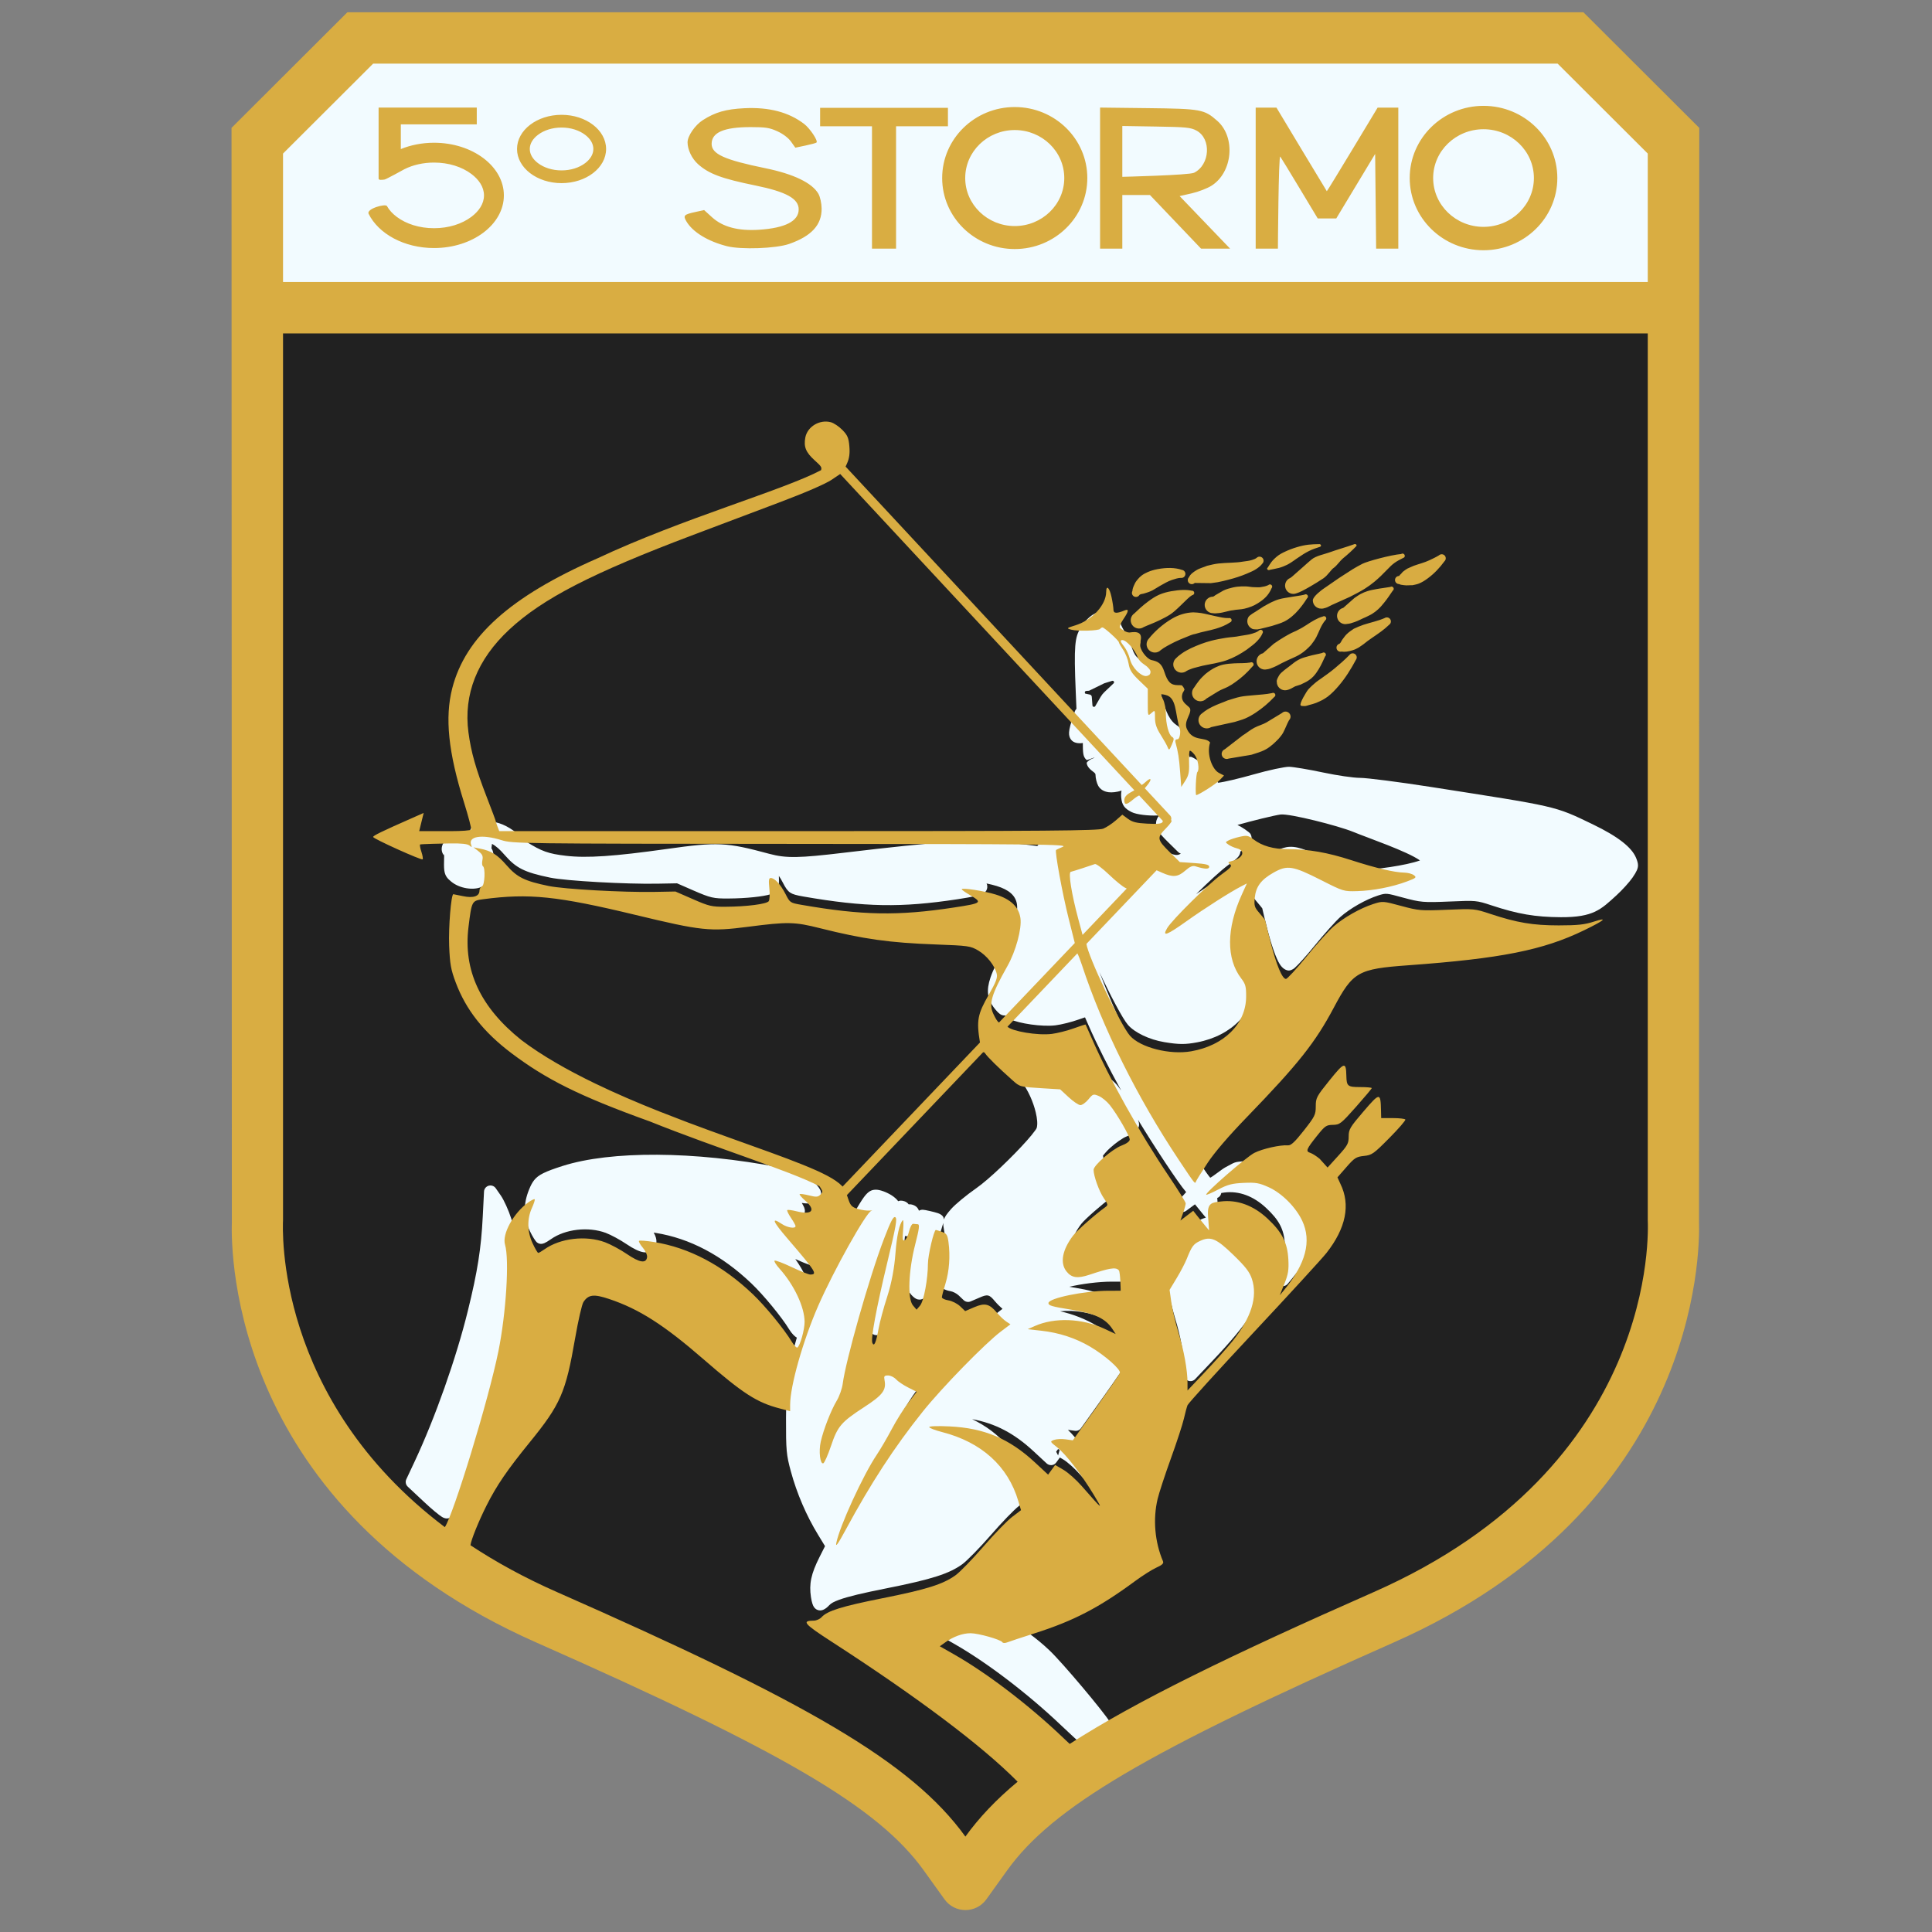 <?xml version="1.0" encoding="UTF-8" standalone="no"?>
<!DOCTYPE svg PUBLIC "-//W3C//DTD SVG 1.1//EN" "http://www.w3.org/Graphics/SVG/1.1/DTD/svg11.dtd">
<svg width="100%" height="100%" viewBox="0 0 150 150" version="1.1" xmlns="http://www.w3.org/2000/svg" xmlns:xlink="http://www.w3.org/1999/xlink" xml:space="preserve" xmlns:serif="http://www.serif.com/" style="fill-rule:evenodd;clip-rule:evenodd;stroke-linejoin:round;stroke-miterlimit:2;">
    <rect x="0" y="0" width="150" height="150" fill="#808080" stroke="none"/>
    <g transform="matrix(1,0,0,1,-857,-431)">
        <g transform="matrix(3.391,0,0,4.939,905.237,170.117)">
            <g id="axis_tunisia_prem_pilot_assaulter_2_icon" transform="matrix(0.289,0,0,0.198,-21.166,38.527)">
                <rect x="24" y="72" width="153" height="153" style="fill:none;"/>
                <g transform="matrix(3.458,0,0,5.038,73.202,-194.977)">
                    <g id="Shape-1" serif:id="Shape 1" transform="matrix(0.295,0,0,0.202,-14.226,53.02)">
                        <path d="M129.998,95.792L129.998,10.663L122.734,3.399L27.266,3.399L20.002,10.663L20.002,95.792C19.967,96.649 19.097,115.7 42.085,125.854C62.009,134.654 70.625,139.52 75,145.601C79.374,139.52 87.988,134.654 107.907,125.854C130.895,115.7 130.028,96.587 129.998,95.792Z" style="fill:rgb(33,33,33);fill-rule:nonzero;"/>
                    </g>
                    <g transform="matrix(0.295,0,0,0.202,-266.977,-34.268)">
                        <path d="M939.22,566.791C939.971,567.509 940.629,568.111 940.785,568.227C940.924,568.331 941.036,568.341 941.072,568.344C941.072,568.344 941.072,568.344 941.072,568.344C941.108,568.348 941.226,568.353 941.386,568.278C941.669,568.143 942.827,567.433 942.971,567.301C942.971,567.301 942.971,567.301 942.971,567.301C943.062,567.218 943.147,567.092 943.137,566.894C943.133,566.834 943.105,566.693 942.991,566.509C942.472,565.674 939.326,561.905 938.293,560.921C936.26,558.987 933.973,557.813 932.38,557.813C931.69,557.813 930.868,558.101 930.138,558.62C930.138,558.62 929.715,558.921 929.715,558.921C929.576,559.02 929.497,559.184 929.506,559.354C929.515,559.524 929.61,559.679 929.758,559.763L930.855,560.389C933.404,561.841 936.628,564.31 939.22,566.791ZM940.392,487.468L940.338,486.185C940.182,482.504 940.271,481.904 940.705,481.167C940.705,481.167 940.705,481.167 940.705,481.167C940.946,480.757 941.274,480.384 941.644,480.139C942.16,479.798 942.7,479.856 942.906,479.889C943.039,479.911 943.713,480.473 943.713,480.473C943.875,481.192 944.248,481.509 944.539,482.261C944.806,482.948 944.879,483.639 945.812,483.77C947.213,485.683 946.921,488.052 948.296,488.825C948.951,489.415 948.971,490.942 949.181,491.236C949.214,491.223 949.242,491.215 949.266,491.21C949.345,491.193 950.458,491.795 950.415,492.249C950.415,492.249 951.359,493.083 951.359,493.083C951.331,493.129 951.362,493.24 951.407,493.235C951.839,493.19 953.078,492.895 954.162,492.584C954.162,492.584 954.162,492.584 954.162,492.584C955.341,492.245 956.577,491.986 956.905,491.992C956.905,491.992 956.905,491.992 956.905,491.992C957.227,491.998 958.424,492.197 959.565,492.441C959.565,492.441 959.565,492.441 959.565,492.441C960.638,492.669 961.904,492.856 962.415,492.856C962.947,492.856 965.426,493.174 967.924,493.566C977.764,495.113 977.48,495.021 980.496,496.484C982.502,497.456 983.518,498.297 983.848,499.086C983.848,499.086 983.848,499.086 983.848,499.086C983.957,499.348 984.004,499.523 984.003,499.687C984.001,499.92 983.907,500.159 983.578,500.637C983.578,500.637 983.578,500.637 983.578,500.637C983.334,500.992 982.77,501.617 982.323,502.026C981.131,503.116 980.55,503.741 978.004,503.726C976.024,503.715 974.67,503.483 972.611,502.798C972.611,502.798 972.611,502.798 972.611,502.798C971.456,502.414 971.405,502.417 969.423,502.501C967.306,502.59 967.136,502.571 965.712,502.186C964.48,501.853 964.461,501.826 963.821,502.032C963.821,502.032 963.821,502.032 963.821,502.032C962.865,502.341 961.657,503.03 960.897,503.698C960.538,504.014 959.629,505.035 958.874,505.965C958.23,506.757 957.623,507.432 957.353,507.671C957.143,507.857 956.957,507.886 956.891,507.886C956.702,507.886 956.408,507.766 956.166,507.367C955.893,506.918 955.553,505.975 955.215,504.655C955.215,504.655 955.215,504.655 955.215,504.655C955.038,503.963 954.891,503.344 954.822,503.034C954.774,502.972 954.609,502.761 954.465,502.596C954.205,502.301 954.076,502.104 954.008,501.888C953.941,501.675 953.931,501.437 953.97,501.039L953.989,500.872L953.914,501.037C953.304,502.382 953.064,503.353 953.071,504.507C953.078,505.625 953.277,506.337 953.812,507.039C953.812,507.039 953.812,507.039 953.812,507.039C954.224,507.581 954.306,507.81 954.299,508.782C954.282,511.061 952.482,512.973 949.766,513.488C949.766,513.488 949.766,513.488 949.766,513.488C948.848,513.662 948.352,513.662 947.225,513.474L947.225,513.474C946.043,513.278 944.922,512.73 944.4,512.136C944.4,512.136 944.4,512.136 944.4,512.136C943.982,511.659 942.997,509.774 942.182,508.015C943.372,511.171 945.056,514.725 946.737,517.584C948.101,519.905 950.093,523.226 950.781,524.051C950.966,523.973 951.706,523.371 951.942,523.248C952.735,522.832 952.597,522.806 953.584,522.761C954.635,522.713 954.919,522.766 955.746,523.137C956.869,523.641 958.069,524.84 958.612,526.007C959.416,527.733 958.982,529.671 957.147,531.904L956.801,532.325C956.644,532.516 956.373,532.564 956.16,532.438C955.948,532.313 955.859,532.052 955.95,531.823L956.308,530.924C956.571,530.266 956.618,529.972 956.578,529.242C956.516,528.075 956.133,527.353 955.115,526.401C954.138,525.486 953.023,525.063 951.887,525.205C951.798,525.216 951.712,525.229 951.639,525.242C951.612,525.391 951.536,525.482 951.506,525.512C951.454,525.564 951.394,525.604 951.326,525.629L951.42,526.92C951.427,527.011 951.409,527.101 951.369,527.18C951.555,527.24 951.75,527.337 951.964,527.481C952.286,527.698 952.667,528.034 953.165,528.518C954.73,530.04 955.04,530.789 954.89,532.242C954.728,533.804 953.766,535.364 950.977,538.315L949.609,539.763C949.469,539.912 949.252,539.96 949.061,539.884C948.871,539.808 948.746,539.624 948.746,539.419L948.746,538.827C948.746,537.884 948.472,536.39 948.057,535.03C948.057,535.03 948.057,535.03 948.057,535.03C947.826,534.273 947.574,533.196 947.496,532.638L947.359,531.656C947.343,531.543 947.366,531.427 947.426,531.329C947.426,531.329 947.975,530.417 947.975,530.417C948.262,529.94 948.594,529.311 948.711,529.017C949.193,527.806 949.382,527.623 949.982,527.338C950.145,527.261 950.297,527.203 950.442,527.163L950.245,526.927L949.597,526.125L948.913,526.632C948.705,526.786 948.413,526.756 948.241,526.563C948.069,526.37 948.073,526.077 948.25,525.888C948.25,525.888 948.706,525.403 948.706,525.403C948.775,525.33 948.849,525.245 948.913,525.169C948.893,525.145 948.873,525.121 948.854,525.1C948.345,524.522 946.446,521.643 945.176,519.533C945.233,519.694 945.257,519.818 945.257,519.886C945.257,520.028 945.209,520.191 945.073,520.348C944.942,520.5 944.678,520.68 944.301,520.824C944.301,520.824 944.301,520.824 944.301,520.824C943.947,520.959 943.413,521.357 942.991,521.738C942.771,521.936 942.522,522.237 942.454,522.321C942.493,522.774 942.853,523.721 943.149,524.157C943.334,524.429 943.433,524.599 943.473,524.715C943.522,524.855 943.524,524.972 943.503,525.075C943.473,525.233 943.378,525.393 943.134,525.569C942.393,526.104 941.044,527.289 940.763,527.658C940.395,528.142 940.162,528.602 940.084,529.016C940.025,529.335 940.064,529.62 940.237,529.84C940.51,530.187 940.833,530.149 941.475,529.936C941.475,529.936 941.475,529.936 941.475,529.936C942.315,529.656 942.883,529.487 943.263,529.437C943.674,529.383 943.945,529.461 944.131,529.594C944.286,529.705 944.402,529.863 944.472,530.086C944.532,530.278 944.555,530.543 944.555,530.89L944.555,531.657C944.555,531.933 944.331,532.157 944.055,532.157C944.055,532.157 943.108,532.158 943.108,532.158C942.087,532.159 940.78,532.336 939.839,532.558C939.981,532.584 940.136,532.61 940.303,532.637C942.337,532.965 943.239,533.451 943.835,534.366L944.08,534.743C944.352,535.162 943.832,535.446 943.697,535.511L943.667,535.525C943.667,535.525 943.545,535.537 943.414,535.459L942.551,535.055C941.487,534.556 940.248,534.355 939.122,534.468C940.127,534.696 941.07,535.067 941.935,535.577C942.94,536.169 943.989,537.06 944.316,537.532C944.526,537.835 944.517,538.1 944.462,538.245C944.462,538.245 944.462,538.245 944.461,538.245C944.419,538.357 943.558,539.632 942.536,541.07L940.745,543.589C940.636,543.741 940.453,543.821 940.268,543.795L939.73,543.719C940.458,544.428 941.503,545.809 942.375,547.252C942.375,547.252 942.375,547.252 942.375,547.252C942.636,547.683 942.811,547.977 942.872,548.109C942.929,548.232 942.939,548.324 942.94,548.371C942.944,548.512 942.896,548.611 942.847,548.68C942.777,548.78 942.682,548.847 942.56,548.878C942.484,548.898 942.316,548.931 942.116,548.787C941.992,548.699 941.536,548.196 940.643,547.175C940.257,546.735 939.68,546.215 939.357,546.025L939.104,545.877L938.828,546.257C938.652,546.498 938.417,546.471 938.417,546.471C938.291,546.471 938.169,546.423 938.076,546.337C938.076,546.337 937.058,545.388 937.058,545.388C935.565,543.998 934.098,543.215 932.289,542.886C934.449,543.925 935.917,545.629 936.58,547.876L936.792,548.594C936.851,548.793 936.781,549.007 936.616,549.133C936.616,549.133 935.921,549.663 935.921,549.663C935.551,549.945 934.582,550.955 933.762,551.904C932.883,552.921 931.869,553.957 931.514,554.212C930.504,554.937 929.194,555.373 925.672,556.076C923.803,556.449 922.659,556.719 921.948,556.982C921.568,557.122 921.335,557.244 921.195,557.399C920.909,557.715 920.656,557.807 920.504,557.808C920.32,557.808 920.149,557.74 920.01,557.55C919.925,557.433 919.835,557.185 919.772,556.768C919.772,556.768 919.772,556.768 919.772,556.768C919.619,555.744 919.772,554.967 920.447,553.624L920.865,552.793C920.865,552.793 920.327,551.908 920.327,551.908C919.414,550.407 918.674,548.675 918.21,546.955C917.865,545.678 917.829,545.333 917.836,542.809C917.843,540.579 917.905,539.804 918.16,538.586C918.304,537.9 918.475,537.216 918.676,536.525L918.674,536.524C918.543,536.462 918.287,536.224 918.08,535.879L918.08,535.879C917.506,534.927 916.083,533.19 915.141,532.29C912.854,530.105 910.371,528.783 907.716,528.355L907.56,528.332C907.637,528.468 907.695,528.603 907.729,528.722C907.772,528.875 907.78,529.011 907.765,529.117C907.723,529.406 907.595,529.598 907.428,529.72C907.264,529.84 907.043,529.905 906.753,529.86C906.449,529.813 906.003,529.61 905.428,529.217C904.957,528.895 904.24,528.505 903.833,528.352C902.49,527.85 900.69,528.055 899.58,528.845C899.58,528.845 899.58,528.845 899.58,528.845C899.374,528.992 899.164,529.114 899.058,529.158C898.951,529.203 898.865,529.211 898.816,529.211C898.733,529.211 898.608,529.194 898.479,529.086C898.391,529.014 898.144,528.645 897.93,528.185C897.435,527.122 897.419,526.105 897.89,524.95C897.89,524.95 897.89,524.95 897.89,524.95C898.013,524.648 898.129,524.424 898.279,524.235C898.606,523.825 899.118,523.571 900.481,523.134C904.233,521.932 910.705,521.963 917.315,523.241C919.07,523.581 919.262,523.685 919.84,524.219C920.138,524.495 920.386,524.799 920.476,524.968C920.547,525.1 920.564,525.213 920.564,525.287C920.564,525.554 920.443,525.772 920.193,525.918C919.981,526.042 919.579,526.103 919.062,526.019C919.148,526.166 919.215,526.293 919.247,526.374C919.292,526.487 919.302,526.575 919.302,526.626C919.302,526.939 919.065,527.263 918.538,527.246L918.535,527.246L918.581,527.299C919.966,528.918 920.552,529.655 920.678,529.975C920.802,530.288 920.721,530.493 920.619,530.63C920.517,530.765 920.295,530.894 919.938,530.894C919.887,530.894 919.789,530.883 919.658,530.842C919.439,530.774 919.02,530.605 918.558,530.394C919.192,531.288 919.666,532.289 919.879,533.159C920.723,531.147 921.844,528.975 923.323,526.458C923.649,525.902 923.863,525.574 924.031,525.382C924.322,525.051 924.554,524.984 924.831,524.985C924.831,524.985 924.831,524.985 924.831,524.985C925.137,524.985 925.653,525.178 926.041,525.426C926.264,525.569 926.44,525.735 926.547,525.882C926.578,525.868 926.612,525.857 926.649,525.849C926.76,525.823 926.982,525.835 927.185,525.96C927.185,525.96 927.185,525.96 927.185,525.96C927.25,526.001 927.312,526.055 927.362,526.127C927.473,526.116 927.594,526.131 927.723,526.18C927.723,526.18 927.723,526.18 927.723,526.18C927.901,526.248 928.012,526.346 928.089,526.473C928.116,526.517 928.139,526.567 928.157,526.626C928.227,526.582 928.325,526.546 928.458,526.548C928.623,526.552 929.342,526.717 929.644,526.819C929.875,526.897 929.99,527.027 930.017,527.066C930.071,527.147 930.095,527.227 930.101,527.301C930.172,527.092 930.329,526.864 930.658,526.491C930.658,526.491 930.658,526.491 930.658,526.491C930.975,526.13 931.851,525.4 932.607,524.873C933.595,524.184 935.449,522.39 936.538,521.157C936.81,520.85 937.033,520.579 937.179,520.371C937.24,520.285 937.288,520.221 937.302,520.175C937.39,519.877 937.344,519.438 937.23,518.955C937.04,518.144 936.636,517.221 936.127,516.553C935.954,516.326 935.823,516.11 935.775,515.996C935.733,515.898 935.722,515.818 935.72,515.766C935.712,515.58 935.79,515.458 935.87,515.378C935.92,515.328 936.001,515.266 936.131,515.237C936.225,515.216 936.57,515.234 936.947,515.321C936.947,515.321 936.947,515.321 936.947,515.321C937.231,515.387 937.867,515.439 938.36,515.441C938.928,515.443 939.219,515.464 939.468,515.56C939.721,515.658 939.941,515.834 940.343,516.21C940.343,516.21 940.343,516.21 940.343,516.21C940.528,516.384 940.788,516.566 940.925,516.658C940.997,516.603 941.099,516.519 941.16,516.445C941.16,516.445 941.16,516.445 941.16,516.445C941.429,516.118 941.607,515.982 941.769,515.93C941.957,515.868 942.172,515.881 942.547,516.036C942.547,516.037 942.547,516.037 942.547,516.037C942.844,516.16 943.326,516.544 943.609,516.901C943.689,517.003 943.776,517.121 943.867,517.25C942.896,515.478 941.95,513.591 941.353,512.215C941.249,511.975 941.141,511.731 941.056,511.539C940.908,511.588 940.733,511.647 940.57,511.706C940.038,511.899 939.227,512.103 938.767,512.161C937.708,512.293 935.918,512.012 935.244,511.685C935.068,511.6 934.945,511.495 934.862,511.388C934.833,511.392 934.81,511.393 934.792,511.393C934.715,511.393 934.593,511.375 934.459,511.285C934.342,511.206 934.129,510.99 933.942,510.728L933.942,510.728C933.491,510.095 933.368,509.457 933.72,508.419C933.915,507.841 934.273,507.114 934.82,506.144C934.82,506.144 934.82,506.144 934.82,506.144C935.42,505.081 935.881,503.476 935.772,502.723C935.772,502.723 935.772,502.723 935.772,502.723C935.672,502.025 935.131,501.581 934.203,501.294C934.203,501.294 934.203,501.294 934.203,501.294C933.975,501.224 933.698,501.155 933.411,501.094C933.461,501.2 933.473,501.301 933.467,501.391C933.456,501.554 933.386,501.733 933.162,501.875C932.951,502.009 932.33,502.145 931.153,502.325C926.764,502.994 923.968,502.945 919.181,502.112C918.633,502.016 918.359,501.941 918.163,501.809C917.952,501.667 917.806,501.456 917.579,501.009C917.485,500.823 917.384,500.652 917.281,500.504C917.298,500.783 917.291,501.046 917.266,501.224C917.24,501.411 917.182,501.543 917.135,501.613C917.07,501.71 916.908,501.85 916.622,501.94C916.066,502.115 914.744,502.261 913.361,502.268C912.205,502.274 911.982,502.227 910.632,501.636L909.372,501.083C909.372,501.083 907.868,501.111 907.868,501.111C905.391,501.157 900.751,500.894 899.527,500.641C897.495,500.221 896.869,499.887 895.983,498.869C895.616,498.447 895.329,498.182 894.999,498.005C894.996,498.077 894.986,498.155 894.969,498.24C894.962,498.273 894.959,498.318 894.958,498.353C894.993,498.403 895.025,498.462 895.051,498.532C895.136,498.764 895.166,499.264 895.121,499.686C895.085,500.018 894.992,500.302 894.902,500.431C894.855,500.498 894.802,500.549 894.748,500.587C894.724,500.95 894.504,501.232 894.126,501.388C893.55,501.627 892.486,501.5 891.825,500.943C891.825,500.943 891.825,500.943 891.825,500.943C891.663,500.808 891.555,500.702 891.476,500.581C891.386,500.445 891.325,500.291 891.295,500.057C891.267,499.835 891.27,499.504 891.284,498.948C891.294,498.541 891.263,499.053 891.25,498.878C890.973,498.521 891.043,497.908 891.65,497.51C891.65,497.51 891.65,497.51 891.65,497.51C891.845,497.382 891.993,497.317 892.16,497.289C892.365,497.256 892.616,497.289 893.11,497.436L893.116,497.437C893.214,497.194 893.398,496.499 893.762,496.399C894.55,496.181 895.812,495.945 897.674,497.841C898.855,498.587 899.386,498.776 900.748,498.936C900.748,498.936 900.748,498.936 900.748,498.936C902.375,499.127 904.528,498.976 908.56,498.406C912.543,497.843 913.192,497.876 916.538,498.782C916.538,498.782 916.538,498.782 916.538,498.782C917.858,499.14 918.871,499.112 922.322,498.698C929.83,497.797 932.189,497.655 934.982,497.913C935.96,498.004 937.001,498.117 937.294,498.164C937.313,498.166 937.332,498.169 937.351,498.171C937.376,498.133 937.407,498.097 937.443,498.061C937.57,497.934 937.831,497.8 938.243,497.734C938.609,497.675 938.935,497.663 939.016,497.678C939.168,497.705 939.253,497.779 939.299,497.827C939.299,497.827 939.299,497.827 939.299,497.827C939.32,497.848 939.394,497.922 939.434,498.079C939.472,498.228 939.589,497.932 939.709,498.755L939.721,498.833C939.823,498.662 939.971,498.585 940.066,498.562C940.066,498.562 940.066,498.562 940.066,498.562C940.238,498.522 941.62,498.075 941.875,497.978C941.875,497.978 941.875,497.978 941.875,497.978C941.965,497.943 942.144,497.91 942.371,498.019C942.586,498.122 943.04,498.467 943.497,498.906C943.776,499.174 944.388,499.646 944.845,500.013C945.666,499.147 946.293,498.496 946.293,498.496C946.439,498.344 946.665,498.3 946.857,498.386C946.857,498.386 947.468,498.659 947.468,498.659C947.788,498.803 948.016,498.887 948.225,498.868C948.322,498.86 948.41,498.825 948.499,498.768C948.424,498.744 948.354,498.703 948.296,498.646L947.543,497.902C947.13,497.494 946.869,497.208 946.733,496.978C946.58,496.716 946.545,496.489 946.585,496.263C946.612,496.115 946.684,495.959 946.812,495.78C946.768,495.784 946.724,495.788 946.678,495.79C945.994,495.826 945.062,495.722 944.671,495.524L944.671,495.524C944.374,495.374 944.202,495.235 944.086,495.074C943.963,494.902 943.894,494.696 943.868,494.378C943.868,494.378 943.868,494.378 943.868,494.378C943.85,494.158 943.861,493.991 943.895,493.853C943.505,493.973 943.159,494.01 942.89,493.976C942.495,493.925 942.222,493.734 942.076,493.461L942.076,493.461C941.965,493.255 941.871,492.87 941.871,492.606C941.871,492.519 941.785,492.446 941.689,492.376C941.689,492.376 941.689,492.376 941.689,492.376C941.296,492.087 941.198,491.862 941.186,491.672C941.424,491.357 941.775,491.338 941.792,491.266L941.202,491.473C941.103,491.4 941.016,491.296 940.961,491.131C940.914,490.992 940.889,490.749 940.889,490.324L940.889,490.137C940.463,490.197 940.192,490.096 940.039,489.949C939.926,489.839 939.843,489.69 939.82,489.479C939.796,489.268 939.854,488.925 940.019,488.42L940.263,487.673C940.289,487.594 940.334,487.524 940.392,487.468ZM889.732,549.349C890.325,549.908 890.88,550.367 891.12,550.515C891.375,550.673 891.58,550.634 891.652,550.61C891.715,550.589 891.801,550.548 891.886,550.455C891.938,550.398 892.027,550.261 892.128,550.04C892.474,549.282 893.21,547.196 894.047,544.576C896.596,536.589 897.463,530.277 896.501,527.251C896.294,526.598 895.926,525.786 895.69,525.445C895.69,525.445 895.292,524.871 895.292,524.871C895.171,524.695 894.95,524.616 894.744,524.674C894.538,524.733 894.393,524.916 894.382,525.13L894.284,527.075C894.159,529.58 893.878,531.366 893.131,534.414C892.22,538.137 890.587,542.781 888.982,546.215C888.982,546.215 888.347,547.574 888.347,547.574C888.256,547.769 888.3,548.001 888.457,548.149L889.732,549.349ZM938.621,545.952L938.621,545.954L938.692,546.094L938.621,545.952ZM938.817,545.423L938.966,545.717L939.083,545.285L938.966,545.217L938.817,545.423ZM930.049,527.578C929.995,527.769 929.906,528.078 929.799,528.417C929.659,528.863 929.543,529.557 929.543,529.96C929.543,531.101 929.306,532.282 929.019,532.89C928.791,533.372 928.451,533.56 928.206,533.56C928.13,533.56 928.032,533.544 927.925,533.488C927.799,533.423 927.6,533.251 927.449,533.035L927.449,533.035C927.309,532.835 927.196,532.48 927.154,532.009C927.078,531.148 927.201,529.826 927.513,528.539C927.476,528.561 927.441,528.576 927.408,528.587C927.292,528.626 927.18,528.627 927.073,528.596C927.052,528.787 927.033,528.981 927.019,529.169C926.936,530.293 926.769,531.124 926.388,532.302C926.121,533.128 925.83,534.202 925.744,534.69C925.64,535.277 925.539,535.672 925.452,535.878C925.354,536.108 925.222,536.219 925.132,536.268C924.985,536.347 924.84,536.354 924.699,536.308C924.583,536.27 924.406,536.166 924.299,535.889C924.299,535.889 924.299,535.889 924.299,535.889C924.277,535.832 924.253,535.728 924.25,535.583C924.245,535.308 924.306,534.735 924.413,534.146C924.494,533.705 924.764,532.484 925.074,531.127C924.115,534.104 923.12,537.713 922.964,538.945C922.964,538.945 922.964,538.945 922.964,538.945C922.908,539.387 922.668,540.075 922.429,540.474C922.178,540.891 921.88,541.568 921.636,542.237C922.029,541.559 922.59,541.121 923.876,540.283C924.403,539.94 924.765,539.68 924.998,539.442C925.232,539.203 925.278,539.003 925.224,538.718C925.224,538.718 925.224,538.718 925.224,538.718C925.153,538.35 925.225,538.142 925.314,538.021C925.415,537.883 925.601,537.751 925.989,537.751C926.292,537.751 926.738,537.952 926.972,538.211C927.096,538.348 927.456,538.58 927.766,538.737L928.437,539.077C928.57,539.144 928.665,539.267 928.698,539.413C928.731,539.558 928.698,539.71 928.607,539.828L927.962,540.666C927.62,541.111 927.06,542.008 926.716,542.659C926.603,542.873 926.473,543.11 926.34,543.347C926.965,542.461 927.611,541.602 928.296,540.745C929.797,538.864 933.21,535.365 934.458,534.423L934.647,534.28C934.453,534.112 934.226,533.886 934.057,533.685C933.857,533.445 933.716,533.286 933.534,533.243C933.353,533.199 933.157,533.277 932.873,533.399L932.174,533.7C931.99,533.779 931.776,533.74 931.631,533.601C931.631,533.601 931.238,533.225 931.238,533.225C931.085,533.079 930.798,532.931 930.599,532.899C930.232,532.839 929.935,532.677 929.825,532.558C929.704,532.427 929.666,532.285 929.667,532.161C929.667,532.064 929.795,531.517 929.968,530.95C930.237,530.068 930.287,529.062 930.108,528.138C930.108,528.138 930.108,528.138 930.108,528.138C930.062,527.9 930.042,527.727 930.049,527.578ZM954.784,502.857C954.782,502.849 954.781,502.842 954.78,502.837C954.779,502.833 954.779,502.829 954.779,502.827C954.779,502.833 954.78,502.844 954.784,502.857ZM967.071,499.298C966.079,498.586 963.063,497.555 961.865,497.062C960.732,496.596 956.955,495.629 956.247,495.715C956.247,495.715 956.247,495.715 956.247,495.715C955.785,495.771 953.961,496.224 952.894,496.53C953.156,496.641 953.832,497.082 953.914,497.241C954.014,497.437 954.028,497.651 953.95,497.868C953.86,498.117 953.589,498.412 953.123,498.595C953.121,498.717 953.08,498.862 952.948,499.023C952.84,499.154 952.606,499.348 952.184,499.654C951.651,500.041 950.597,501.015 949.688,501.923C950.981,501.041 952.475,500.103 953.181,499.739L953.628,499.508C953.817,499.411 954.047,499.444 954.202,499.59C954.274,499.659 954.322,499.745 954.343,499.837C954.612,499.403 955.04,499.037 955.689,498.671C955.689,498.671 955.689,498.671 955.689,498.671C956.065,498.459 956.376,498.324 956.693,498.266C957.386,498.138 958.143,498.381 959.848,499.248C961.431,500.052 961.455,500.079 962.416,500.052C963.575,500.019 965.985,499.695 967.071,499.298ZM941.051,486.138C941.019,486.235 941.076,486.284 941.076,486.284C941.076,486.284 941.283,486.327 941.429,486.357C941.513,486.374 941.575,486.445 941.582,486.531C941.595,486.698 941.617,486.979 941.635,487.209C941.639,487.261 941.676,487.303 941.726,487.315C941.776,487.326 941.828,487.303 941.853,487.259C941.984,487.032 942.154,486.738 942.267,486.542C942.347,486.402 942.447,486.275 942.564,486.163C942.748,485.987 943.043,485.706 943.277,485.482C943.316,485.445 943.324,485.386 943.297,485.339C943.269,485.293 943.213,485.271 943.162,485.288C942.869,485.379 942.55,485.479 942.55,485.479L941.362,486.064C941.362,486.064 941.083,486.042 941.051,486.138Z" style="fill:rgb(242,251,255);fill-rule:nonzero;"/>
                    </g>
                    <g id="Shape-4" serif:id="Shape 4" transform="matrix(0.295,0,0,0.202,-14.226,53.02)">
                        <path d="M130,24L130,11L122,3L28,3L20,11L20,24L130,24Z" style="fill:rgb(242,251,255);fill-rule:nonzero;"/>
                    </g>
                </g>
                <g id="Shape-41" serif:id="Shape 4" transform="matrix(1.02,0,0,1.02,-850.14,-367.62)">
                    <path d="M988.98,526.259C989.064,528.816 988.851,548.578 965.281,559.025C946.065,567.544 938.766,571.855 935.245,576.768L933.628,579.024C932.829,580.138 931.177,580.138 930.378,579.024L928.761,576.768C925.238,571.855 917.875,567.544 898.654,559.025C875.1,548.585 874.936,528.909 875.025,526.257L875,441.141L884,432.141L980,432.141L989,441.141L988.98,526.259ZM936.057,569.869C933.308,567.081 928.339,563.333 921.6,558.964C919.456,557.575 919.256,557.338 920.224,557.332C920.425,557.331 920.697,557.209 920.831,557.062C921.278,556.568 922.402,556.218 925.58,555.584C928.982,554.905 930.253,554.504 931.229,553.804C931.57,553.559 932.543,552.556 933.39,551.576C934.237,550.595 935.242,549.555 935.624,549.264L936.319,548.734L936.107,548.016C935.307,545.304 933.252,543.442 930.186,542.653C929.638,542.512 929.19,542.338 929.19,542.267C929.19,542.192 929.849,542.17 930.768,542.214C933.465,542.342 935.414,543.166 937.405,545.02L938.424,545.969L938.973,545.215L939.616,545.592C939.97,545.799 940.604,546.363 941.025,546.844C942.718,548.778 942.723,548.782 941.954,547.509C940.986,545.909 939.807,544.381 939.119,543.836C938.56,543.393 938.558,543.388 938.888,543.265C939.071,543.196 939.474,543.176 939.782,543.219L940.344,543.298L942.135,540.779C943.12,539.394 943.96,538.172 944.001,538.064C944.102,537.802 942.857,536.695 941.687,536.006C940.55,535.336 939.27,534.918 937.888,534.765L936.836,534.648L937.391,534.401C938.921,533.718 941.054,533.797 942.77,534.6L943.673,535.023L943.422,534.637C942.887,533.816 942.056,533.423 940.23,533.129C938.721,532.887 938.45,532.808 938.45,532.615C938.45,532.232 941.242,531.658 943.114,531.656L944.061,531.655C944.061,531.655 944.038,530.224 943.921,530.071C943.692,529.773 943.106,529.92 941.639,530.408C940.705,530.72 940.248,530.653 939.85,530.148C939.333,529.49 939.524,528.469 940.372,527.353C940.665,526.968 942.072,525.722 942.848,525.162C943.097,524.982 943.092,524.953 942.742,524.436C942.383,523.907 941.957,522.718 941.957,522.244C941.957,521.888 943.399,520.634 944.129,520.355C944.522,520.205 944.763,520.026 944.763,519.884C944.763,519.608 943.806,517.945 943.224,517.21C942.993,516.918 942.605,516.598 942.362,516.497C941.94,516.322 941.903,516.334 941.553,516.761C941.351,517.006 941.072,517.207 940.934,517.206C940.795,517.206 940.385,516.929 940.022,516.592L939.361,515.979L938.029,515.897C936.216,515.784 936.242,515.791 935.664,515.276C934.569,514.3 933.73,513.474 933.534,513.179C933.493,513.117 933.454,513.075 933.372,513.094L922.796,524.21L922.93,524.597C923.083,525.037 923.21,525.158 923.662,525.29C923.963,525.378 924.367,525.434 924.56,525.415C924.753,525.396 924.813,525.406 924.692,525.437C924.301,525.54 921.762,530.09 920.569,532.826C919.382,535.549 918.387,539.064 918.387,540.538L918.387,541.029L917.601,540.823C915.797,540.352 914.747,539.674 911.659,536.987C908.587,534.313 906.657,533.078 904.33,532.297C903.137,531.896 902.718,531.946 902.333,532.533C902.214,532.714 901.923,533.989 901.685,535.366C900.957,539.588 900.558,540.501 898.138,543.48C896.42,545.597 895.591,546.812 894.817,548.352C894.197,549.583 893.602,551.059 893.558,551.463C895.521,552.764 897.751,553.993 900.28,555.11C919.481,563.591 927.784,568.28 932,574.141C933.059,572.669 934.375,571.271 936.057,569.869ZM920.785,467.786C920.874,467.556 920.776,467.459 920.282,467.01C919.606,466.394 919.432,465.965 919.566,465.247C919.726,464.394 920.678,463.82 921.547,464.052C921.781,464.114 922.186,464.386 922.447,464.655C922.845,465.065 922.934,465.275 922.988,465.93C923.035,466.495 922.983,466.869 922.801,467.272L922.695,467.506L945.697,492.289C945.786,492.233 945.889,492.155 945.981,492.068C946.446,491.631 946.525,491.836 946.09,492.353L945.932,492.542L947.903,494.665C947.998,494.768 948.02,494.914 947.97,495.036C947.975,495.037 947.98,495.038 947.984,495.038C948.102,495.038 947.934,495.297 947.584,495.654C946.852,496.4 946.874,496.531 947.901,497.545L948.654,498.289L949.795,498.367C950.67,498.427 950.936,498.493 950.936,498.652C950.936,498.859 950.59,498.848 949.867,498.617C949.649,498.548 949.437,498.638 949.077,498.955C948.504,499.458 948.114,499.492 947.27,499.114L946.852,498.927L941.401,504.656C941.509,505.586 944.042,510.962 944.782,511.804C945.592,512.727 947.878,513.31 949.538,513.017C952.094,512.567 953.79,510.882 953.805,508.777C953.811,507.978 953.76,507.786 953.421,507.341C952.253,505.809 952.269,503.467 953.465,500.829L953.863,499.951L953.417,500.182C952.571,500.618 950.582,501.889 949.19,502.882C947.629,503.996 947.267,504.128 947.666,503.439C948.033,502.804 950.878,499.986 951.897,499.248C952.633,498.714 952.733,498.593 952.548,498.457C952.362,498.321 952.387,498.283 952.72,498.2C953.575,497.987 953.789,497.396 953.077,497.217C952.876,497.167 952.591,497.04 952.442,496.936C952.175,496.749 952.175,496.744 952.447,496.598C952.599,496.517 952.994,496.39 953.325,496.316C953.861,496.195 953.975,496.217 954.37,496.518C955.046,497.034 955.917,497.283 957.046,497.283C958.652,497.283 960.122,497.539 961.983,498.143C963.868,498.754 965.329,499.098 966.088,499.109C966.358,499.113 966.693,499.202 966.833,499.308C967.065,499.484 967.016,499.528 966.283,499.802C965.143,500.228 963.67,500.515 962.436,500.55C961.388,500.58 961.355,500.57 959.628,499.692C957.425,498.573 957.003,498.506 955.941,499.105C954.959,499.66 954.559,500.199 954.474,501.085C954.415,501.694 954.455,501.818 954.847,502.265C955.088,502.54 955.285,502.792 955.285,502.826C955.285,502.86 955.474,503.626 955.706,504.53C956.164,506.319 956.609,507.384 956.897,507.384C956.999,507.384 957.717,506.603 958.492,505.648C959.268,504.693 960.204,503.646 960.573,503.321C961.378,502.612 962.66,501.882 963.674,501.555C964.409,501.318 964.433,501.319 965.849,501.702C967.215,502.071 967.378,502.085 969.408,502C971.502,501.911 971.555,501.917 972.775,502.322C974.834,503.007 976.082,503.217 978.083,503.217C979.551,503.216 980.085,503.159 980.819,502.922C981.956,502.555 981.659,502.817 980.047,503.601C976.874,505.145 973.591,505.799 966.394,506.322C962.482,506.606 962.097,506.827 960.609,509.63C959.165,512.353 957.855,514.006 953.86,518.144C952.439,519.616 951.346,520.893 950.807,521.711C950.346,522.412 949.942,523.058 949.91,523.146C949.832,523.364 949.857,523.395 948.585,521.484C945.354,516.627 942.647,511.169 941.046,506.285C940.921,505.902 940.793,505.579 940.698,505.394L935.269,511.101C935.597,511.454 937.596,511.802 938.712,511.663C939.144,511.609 939.906,511.416 940.406,511.235C940.906,511.053 941.326,510.918 941.338,510.933C941.351,510.949 941.567,511.435 941.818,512.014C943.176,515.144 945.534,519.37 947.799,522.732C948.521,523.804 949.112,524.759 949.112,524.854C949.112,524.949 949.02,525.288 948.907,525.608L948.701,526.19L949.696,525.431L950.019,525.843C950.196,526.069 950.474,526.412 950.635,526.605L950.928,526.956L950.845,525.833C950.768,524.783 951.189,524.787 951.831,524.707C953.107,524.547 954.365,525.007 955.463,526.034C956.6,527.097 957.014,527.911 957.084,529.214C957.128,530.035 957.075,530.367 956.779,531.108L956.421,532.006L956.767,531.585C958.442,529.546 958.899,527.793 958.165,526.216C957.668,525.15 956.574,524.052 955.548,523.592C954.808,523.26 954.553,523.216 953.613,523.259C952.718,523.299 952.378,523.388 951.647,523.771C951.161,524.026 950.738,524.209 950.707,524.178C950.587,524.058 953.826,521.236 954.442,520.924C955.082,520.599 956.469,520.288 957.061,520.337C957.287,520.355 957.598,520.063 958.288,519.182C959.146,518.088 959.213,517.951 959.213,517.304C959.213,516.643 959.272,516.533 960.29,515.267C961.434,513.845 961.564,513.81 961.589,514.914C961.607,515.736 961.687,515.802 962.666,515.802C963.159,515.802 963.563,515.838 963.563,515.881C963.563,515.924 963.01,516.584 962.335,517.347C961.174,518.657 961.077,518.734 960.546,518.742C960.032,518.75 959.928,518.821 959.314,519.592C958.477,520.641 958.413,520.802 958.783,520.92C958.943,520.971 959.274,521.18 959.517,521.385L960.131,522.066L960.95,521.161C961.683,520.352 961.77,520.192 961.77,519.651C961.77,519.095 961.865,518.933 962.924,517.696C964.193,516.212 964.248,516.209 964.281,517.619L964.295,518.216L965.199,518.216C965.696,518.216 966.133,518.266 966.171,518.327C966.209,518.389 965.65,519.036 964.929,519.765C963.705,521.003 963.574,521.096 962.954,521.162C962.356,521.225 962.221,521.312 961.595,522.03L960.899,522.828L961.128,523.334C961.927,524.962 961.559,526.788 960.04,528.721C959.701,529.153 957.16,531.93 954.393,534.894C951.626,537.859 949.313,540.41 949.253,540.564C949.193,540.719 949.066,541.192 948.97,541.616C948.875,542.041 948.422,543.43 947.963,544.703C947.504,545.976 947.039,547.397 946.93,547.86C946.557,549.438 946.708,551.199 947.347,552.711C947.416,552.876 947.286,553.002 946.839,553.202C946.509,553.35 945.765,553.822 945.185,554.25C942.382,556.322 940.424,557.343 937.394,558.313C936.393,558.633 935.434,558.951 935.263,559.019C935.077,559.093 934.92,559.09 934.871,559.012C934.743,558.804 933.004,558.312 932.398,558.312C931.785,558.312 931.074,558.57 930.434,559.026L930.012,559.327L931.109,559.953C933.688,561.422 936.95,563.918 939.572,566.428C939.756,566.604 939.935,566.773 940.101,566.929C945.229,563.615 952.666,559.99 963.712,555.11C985.864,545.325 985.029,526.907 985,526.141L985,457.141L879,457.141L879,526.141C878.971,526.839 878.368,540.068 891.568,550.054C892.236,549.074 894.958,540.179 895.73,536.357C896.327,533.398 896.587,529.22 896.244,528.072C895.996,527.243 896.904,525.593 898.059,524.77C898.291,524.605 898.51,524.499 898.546,524.534C898.581,524.57 898.484,524.877 898.33,525.216C897.943,526.069 897.965,527.06 898.39,527.973C898.578,528.378 898.773,528.709 898.823,528.709C898.872,528.709 899.086,528.586 899.297,528.436C900.528,527.559 902.524,527.325 904.014,527.882C904.449,528.045 905.215,528.459 905.716,528.802C906.695,529.472 907.204,529.551 907.276,529.044C907.3,528.878 907.153,528.552 906.943,528.302C906.736,528.056 906.605,527.818 906.651,527.772C906.698,527.725 907.215,527.765 907.802,527.86C910.551,528.303 913.126,529.665 915.493,531.927C916.462,532.853 917.924,534.64 918.514,535.62C918.689,535.91 918.884,536.115 918.947,536.076C919.158,535.945 919.51,534.7 919.51,534.082C919.51,532.929 918.697,531.198 917.561,529.933C917.299,529.642 917.126,529.363 917.175,529.314C917.224,529.264 917.818,529.487 918.495,529.808C919.171,530.13 919.823,530.393 919.944,530.393C920.532,530.393 920.405,530.191 918.208,527.623C917.015,526.23 916.881,525.885 917.756,526.465C918.184,526.748 918.808,526.843 918.808,526.624C918.808,526.558 918.647,526.266 918.45,525.977C918.254,525.687 918.125,525.417 918.164,525.378C918.204,525.338 918.529,525.38 918.886,525.47C920.098,525.775 920.414,525.392 919.565,524.647C919.287,524.402 919.09,524.172 919.127,524.135C919.164,524.097 919.491,524.142 919.854,524.233C920.417,524.375 920.545,524.366 920.734,524.177C920.936,523.976 920.935,523.924 920.72,523.597C920.702,523.569 920.683,523.541 920.663,523.514C918.219,522.26 912.867,520.638 907.485,518.475C901.935,516.474 899.409,515.172 896.76,513.177C894.583,511.536 893.206,509.788 892.408,507.647C892.035,506.644 891.961,506.227 891.903,504.795C891.845,503.37 892.055,500.79 892.23,500.79C892.256,500.79 892.593,500.858 892.978,500.94C893.774,501.111 894.256,500.952 894.256,500.52C894.256,500.376 894.344,500.226 894.45,500.185C894.667,500.102 894.732,498.736 894.525,498.609C894.46,498.568 894.441,498.357 894.485,498.14C894.548,497.825 894.487,497.685 894.18,497.444L893.797,497.142L894.272,497.236C895.177,497.414 895.637,497.701 896.366,498.539C897.181,499.475 897.766,499.764 899.634,500.15C900.843,500.399 905.421,500.655 907.865,500.61L909.478,500.58L910.839,501.176C912.089,501.724 912.295,501.772 913.364,501.766C915.015,501.758 916.576,501.555 916.728,501.331C916.798,501.226 916.819,500.778 916.773,500.334C916.708,499.707 916.732,499.528 916.881,499.528C917.184,499.528 917.658,500.044 918.032,500.781C918.371,501.45 918.391,501.464 919.274,501.617C923.996,502.44 926.754,502.489 931.084,501.829C933.294,501.492 933.355,501.444 932.347,500.853C931.999,500.65 931.715,500.449 931.715,500.408C931.715,500.265 933.43,500.528 934.357,500.815C935.517,501.173 936.148,501.777 936.274,502.65C936.392,503.471 935.916,505.229 935.262,506.388C934.024,508.583 933.804,509.328 934.17,510.1C934.345,510.467 934.472,510.692 934.61,510.778L940.497,504.59L940.014,502.659C939.532,500.735 938.932,497.451 939.043,497.346C939.064,497.326 939.302,497.214 939.572,497.098C940.014,496.906 937.89,496.884 918.457,496.872C897.31,496.859 896.833,496.853 895.962,496.58C894.454,496.107 893.355,496.28 893.612,496.95C893.688,497.147 893.668,497.155 893.481,496.999C893.331,496.875 892.853,496.823 891.984,496.836C891.282,496.847 889.679,496.885 889.644,496.92C889.609,496.955 889.656,497.213 889.749,497.493C889.841,497.774 889.884,498.036 889.844,498.076C889.754,498.166 886.046,496.49 886.001,496.339C885.972,496.241 886.643,495.914 889.1,494.829L889.924,494.465L889.576,495.88L892.057,495.88C892.872,495.88 893.571,495.827 893.61,495.763C893.65,495.699 893.401,494.747 893.058,493.647C891.836,489.739 891.559,487.044 892.143,484.762C893.164,480.767 896.645,477.623 903.397,474.658C910.027,471.538 917.801,469.366 920.785,467.786ZM921.972,551.297C922.217,550.013 924.042,546.023 925.115,544.422C925.4,543.998 925.924,543.099 926.28,542.424C926.636,541.749 927.218,540.82 927.572,540.359L928.217,539.521L927.546,539.181C927.177,538.994 926.755,538.708 926.608,538.545C926.461,538.382 926.185,538.249 925.995,538.249C925.697,538.249 925.66,538.3 925.721,538.623C925.867,539.387 925.574,539.776 924.156,540.7C922.347,541.879 922.08,542.191 921.559,543.741C921.319,544.453 921.05,545.058 920.961,545.087C920.715,545.165 920.597,544.152 920.765,543.404C920.975,542.465 921.564,540.953 922.006,540.215C922.215,539.867 922.425,539.267 922.474,538.881C922.691,537.162 924.506,530.675 925.684,527.596C926.211,526.217 926.409,525.842 926.558,525.934C926.716,526.032 926.608,526.647 925.964,529.328C925.046,533.156 924.65,535.391 924.772,535.707C924.905,536.053 925.065,535.689 925.258,534.601C925.347,534.1 925.644,532.995 925.918,532.147C926.285,531.014 926.487,529.825 926.568,528.744C926.67,527.375 926.871,526.459 927.133,526.168C927.193,526.101 927.206,526.441 927.163,526.923C927.099,527.628 927.121,527.787 927.275,527.736C927.381,527.7 927.536,527.392 927.619,527.051C927.702,526.709 927.846,526.436 927.939,526.444C928.032,526.451 928.195,526.467 928.303,526.479C928.459,526.495 928.417,526.816 928.095,528.078C927.584,530.085 927.49,532.281 927.927,532.797L928.208,533.129L928.474,532.816C928.776,532.46 929.09,530.708 929.09,529.554C929.09,528.909 929.555,526.921 929.706,526.921C929.73,526.921 929.94,526.987 930.173,527.068C930.539,527.196 930.609,527.304 930.685,527.86C930.836,528.96 930.742,530.148 930.453,531.094C930.299,531.596 930.174,532.077 930.173,532.163C930.173,532.25 930.403,532.358 930.685,532.403C930.967,532.449 931.375,532.656 931.59,532.863L931.983,533.239L932.682,532.938C933.512,532.581 933.863,532.665 934.447,533.362C934.663,533.619 934.987,533.928 935.169,534.049L935.498,534.267L934.766,534.82C933.535,535.749 930.173,539.201 928.693,541.055C926.476,543.833 924.66,546.624 922.672,550.315C922.11,551.358 921.906,551.645 921.972,551.297ZM952.731,535.597C954.206,533.759 954.716,532.126 954.251,530.728C954.072,530.191 953.761,529.788 952.823,528.875C951.482,527.57 951.045,527.389 950.203,527.788C949.706,528.024 949.581,528.198 949.182,529.2C949.059,529.509 948.712,530.172 948.41,530.673L947.86,531.585L947.997,532.567C948.073,533.108 948.318,534.149 948.541,534.882C948.973,536.294 949.252,537.846 949.252,538.825L949.252,539.418L950.62,537.97C951.373,537.174 952.322,536.106 952.731,535.597ZM922.46,523.548L933.132,512.331C932.848,510.609 932.945,510.13 933.823,508.599C934.37,507.645 934.505,507.292 934.436,506.994C934.289,506.355 933.663,505.563 932.996,505.172C932.392,504.818 932.237,504.796 929.689,504.701C926.08,504.567 924.082,504.285 920.702,503.434C918.729,502.936 918.203,502.926 915.129,503.324C912.157,503.71 911.521,503.643 906.392,502.405C900.297,500.933 898.105,500.706 894.546,501.18C893.662,501.298 893.656,501.308 893.406,503.34C892.991,506.705 894.312,509.575 897.509,512.14C899.128,513.367 901.094,514.481 903.195,515.501C904.829,516.294 906.545,517.028 908.253,517.708C908.899,517.962 909.616,518.24 910.42,518.547C915.01,520.279 919.245,521.627 921.266,522.7C921.786,522.977 922.172,523.244 922.407,523.49C922.425,523.509 922.443,523.528 922.46,523.548ZM944.531,500.35C944.504,500.331 944.467,500.314 944.425,500.297C944.236,500.218 943.666,499.754 943.157,499.265C942.649,498.777 942.155,498.407 942.06,498.443C941.796,498.544 940.364,499.006 940.186,499.048C939.977,499.096 940.245,500.777 940.776,502.748L941.101,503.956L944.531,500.35ZM922.275,468.082L921.614,468.529C921.135,468.854 919.565,469.534 917.475,470.323C915.623,471.022 912.656,472.143 910.881,472.814C903.009,475.791 899.161,477.775 896.569,480.195C894.081,482.519 893.007,485.233 893.402,488.197C893.606,489.732 893.971,491.024 894.823,493.23C895.206,494.22 895.519,495.059 895.519,495.095C895.519,495.131 895.58,495.322 895.656,495.52L895.793,495.88L919.02,495.88C938.409,495.88 942.323,495.848 942.708,495.687C942.962,495.581 943.399,495.293 943.679,495.047L944.189,494.599L944.625,494.922C944.966,495.174 945.29,495.256 946.116,495.297C946.971,495.341 947.356,495.317 947.328,495.075L945.498,493.103C945.395,493.142 945.203,493.269 945.018,493.425C944.503,493.858 944.342,493.867 944.343,493.46C944.343,493.253 944.496,493.057 944.787,492.892L945.124,492.7L922.275,468.082ZM951.005,488.978C950.707,489.947 951.202,491.092 951.687,491.345L952.087,491.553L951.76,491.9C951.48,492.199 950.113,493.074 949.927,493.074C949.892,493.074 949.88,492.689 949.899,492.219C949.918,491.749 949.97,491.328 950.014,491.284C950.202,491.096 950.071,490.277 949.798,489.929C949.634,489.722 949.466,489.587 949.423,489.629C949.381,489.672 949.358,490.102 949.374,490.584C949.396,491.287 949.338,491.558 949.084,491.952L948.767,492.443L948.677,491.25C948.595,490.175 948.527,489.741 948.318,488.97C948.274,488.808 948.331,488.725 948.486,488.725C948.656,488.725 948.73,488.113 948.654,487.936C948.596,487.801 948.464,487.186 948.361,486.569C948.17,485.429 947.802,485.325 947.369,485.24C947.145,485.196 947.144,485.224 947.348,485.619C947.47,485.854 947.569,486.348 947.57,486.719C947.571,487.549 947.796,488.4 948.054,488.546C948.217,488.638 948.214,488.732 948.035,489.146C947.842,489.591 947.812,489.61 947.711,489.35C947.649,489.192 947.403,488.754 947.163,488.375C946.843,487.871 946.727,487.521 946.727,487.062C946.727,486.446 946.723,486.44 946.446,486.691C946.168,486.942 946.166,486.936 946.166,485.871L946.166,484.797L945.471,484.128C944.924,483.6 944.756,483.331 944.68,482.856C944.627,482.524 944.435,482.034 944.252,481.765C944.07,481.496 943.921,481.234 943.921,481.181C943.921,481.051 942.792,480.026 942.649,480.026C942.586,480.026 942.505,480.075 942.468,480.134C942.374,480.286 940.705,480.335 940.223,480.2C939.835,480.091 939.846,480.08 940.574,479.85C941.859,479.444 942.926,478.272 942.936,477.256C942.941,476.686 943.193,476.925 943.348,477.648C943.432,478.038 943.5,478.487 943.5,478.647C943.5,478.943 943.756,478.958 944.377,478.697C944.718,478.553 944.684,478.775 944.269,479.385C944.075,479.671 943.953,479.964 943.997,480.036C944.042,480.108 944.442,480.42 944.737,480.42C944.892,480.42 945.82,480.164 945.608,481.071C945.616,481.153 945.606,481.238 945.584,481.338C945.502,481.711 946.082,482.482 946.461,482.566C946.955,482.674 947.237,482.809 947.451,483.475C947.702,484.257 947.938,484.518 948.503,484.518C948.629,484.518 948.732,484.521 948.814,484.531L948.84,484.561C948.941,484.676 948.996,484.776 949.018,484.867C948.986,484.939 948.938,485.025 948.875,485.127C948.591,485.929 949.49,486.128 949.465,486.418C949.515,486.831 948.937,487.358 949.207,487.936C949.686,488.957 950.615,488.5 951.005,488.978ZM946.294,483.716C946.521,483.416 946.238,483.221 946.133,483.099C946.028,482.978 945.53,482.741 945.392,482.371C945.162,481.755 944.504,481.009 944.191,481.009C943.995,481.009 944.033,481.139 944.346,481.537C944.503,481.736 944.698,482.166 944.781,482.494C944.954,483.184 945.626,483.81 946.019,483.81C946.17,483.81 946.243,483.725 946.294,483.716ZM978,436.141L886,436.141L879,443.141L879,453.141L985,453.141L985,443.141L978,436.141ZM972.243,439.427C975.407,439.427 977.976,441.945 977.976,445.046C977.976,448.148 975.407,450.666 972.243,450.666C969.08,450.666 966.511,448.148 966.511,445.046C966.511,441.945 969.08,439.427 972.243,439.427ZM935.833,439.52C938.944,439.52 941.47,441.996 941.47,445.046C941.47,448.096 938.944,450.573 935.833,450.573C932.722,450.573 930.196,448.096 930.196,445.046C930.196,441.996 932.722,439.52 935.833,439.52ZM924.745,450.543L924.745,441.016L920.716,441.016L920.716,439.58L930.644,439.58L930.644,441.016L926.615,441.016L926.615,450.543L924.745,450.543ZM942.461,450.543L942.461,439.561L946.166,439.605C950.312,439.654 950.55,439.698 951.567,440.597C953.005,441.868 952.765,444.592 951.124,445.638C950.794,445.849 950.099,446.118 949.582,446.236L948.64,446.451L952.561,450.543L950.302,450.539L946.334,446.367L944.188,446.367L944.188,450.543L942.461,450.543ZM954.547,450.543L954.547,439.567L956.162,439.567C956.162,439.567 960.043,446.045 960.072,446.071C960.1,446.097 964.017,439.567 964.017,439.567L965.625,439.567L965.625,450.543L963.903,450.543L963.826,443.169L960.805,448.192L959.366,448.191C959.366,448.191 956.554,443.493 956.457,443.378C956.318,443.212 956.273,450.543 956.273,450.543L954.547,450.543ZM913.477,450.35C911.983,449.968 910.805,449.242 910.323,448.407C910.065,447.96 910.141,447.883 911.026,447.689L911.705,447.539L912.33,448.106C913.162,448.861 914.369,449.179 915.992,449.07C918.016,448.934 919.052,448.397 919.052,447.483C919.052,446.651 918.083,446.116 915.699,445.628C913.059,445.089 912.063,444.716 911.222,443.954C910.751,443.527 910.422,442.833 910.42,442.264C910.419,441.773 911.002,440.925 911.608,440.537C912.57,439.921 913.393,439.684 914.825,439.612C916.746,439.516 918.272,439.916 919.469,440.829C919.929,441.18 920.577,442.156 920.435,442.284C920.394,442.322 920.007,442.427 919.576,442.518L918.791,442.683L918.454,442.208C918.25,441.922 917.832,441.604 917.397,441.407C916.781,441.128 916.482,441.081 915.311,441.081C913.251,441.082 912.29,441.497 912.29,442.385C912.29,443.179 913.277,443.628 916.462,444.281C918.667,444.734 920.1,445.427 920.585,446.275C920.718,446.507 920.828,447.013 920.833,447.411C920.85,448.688 920.05,449.566 918.315,450.174C917.286,450.534 914.583,450.632 913.477,450.35ZM886.877,445.164C886.739,445.179 886.391,445.242 886.423,445.069L886.423,439.561L894.048,439.561L894.048,440.868L888.149,440.868L888.149,442.792C888.916,442.478 889.796,442.299 890.73,442.299C893.723,442.299 896.153,444.135 896.153,446.397C896.153,448.659 893.723,450.495 890.73,450.495C888.404,450.495 886.418,449.386 885.648,447.831C885.452,447.436 886.958,447.022 887.072,447.227C887.245,447.542 887.509,447.823 887.826,448.063C888.568,448.623 889.598,448.951 890.73,448.951C891.861,448.951 892.891,448.623 893.633,448.063C894.207,447.629 894.609,447.058 894.609,446.397C894.609,445.736 894.207,445.165 893.633,444.731C892.891,444.17 891.861,443.842 890.73,443.842C889.88,443.842 889.088,444.027 888.431,444.357C888.38,444.383 886.961,445.174 886.877,445.164ZM972.243,441.247C974.393,441.247 976.156,442.939 976.156,445.046C976.156,447.153 974.393,448.846 972.243,448.846C970.094,448.846 968.331,447.153 968.331,445.046C968.331,442.939 970.094,441.247 972.243,441.247ZM935.833,441.31C937.947,441.31 939.68,442.974 939.68,445.046C939.68,447.118 937.947,448.783 935.833,448.783C933.72,448.783 931.986,447.118 931.986,445.046C931.986,442.974 933.72,441.31 935.833,441.31ZM900.634,440.125C902.543,440.125 904.093,441.317 904.093,442.784C904.093,444.251 902.543,445.443 900.634,445.443C898.725,445.443 897.175,444.251 897.175,442.784C897.175,441.317 898.725,440.125 900.634,440.125ZM949.76,444.635C951.007,444.017 951.12,441.975 949.943,441.349C949.495,441.111 949.15,441.076 946.813,441.038L944.188,440.995L944.188,444.952C944.188,444.952 949.377,444.825 949.76,444.635ZM900.634,441.116C901.351,441.116 902.005,441.328 902.476,441.69C902.846,441.974 903.103,442.351 903.103,442.784C903.103,443.217 902.846,443.594 902.476,443.878C902.005,444.24 901.351,444.452 900.634,444.452C899.916,444.452 899.263,444.24 898.792,443.878C898.422,443.594 898.165,443.217 898.165,442.784C898.165,442.351 898.422,441.974 898.792,441.69C899.263,441.328 899.916,441.116 900.634,441.116Z" style="fill:rgb(217,173,66);"/>
                </g>
                <g transform="matrix(1.02,0,0,1.02,-850.14,-367.62)">
                    <path d="M952.446,490.234L954.219,489.935C954.581,489.814 954.995,489.711 955.361,489.5C955.754,489.274 956.069,488.958 956.348,488.669C956.459,488.531 956.588,488.392 956.687,488.203C956.863,487.871 956.985,487.513 957.137,487.247C957.292,487.095 957.295,486.847 957.144,486.692C956.992,486.537 956.743,486.534 956.589,486.686L955.376,487.423C955.099,487.583 954.753,487.667 954.435,487.838C954.103,488.016 953.818,488.263 953.527,488.439L952.147,489.508C951.947,489.591 951.852,489.82 951.934,490.021C952.017,490.221 952.246,490.316 952.446,490.234ZM951.091,487.784L952.905,487.384C953.179,487.293 953.467,487.227 953.738,487.109C954.023,486.985 954.281,486.836 954.54,486.664C955.099,486.293 955.542,485.909 955.988,485.441C956.072,485.393 956.101,485.286 956.054,485.202C956.006,485.118 955.899,485.088 955.815,485.136C955.317,485.243 954.863,485.251 954.338,485.306C954.009,485.34 953.697,485.355 953.372,485.419C953.026,485.487 952.696,485.612 952.365,485.707C951.989,485.871 951.592,485.997 951.223,486.181C950.927,486.327 950.65,486.484 950.402,486.696C950.102,486.886 950.012,487.284 950.202,487.584C950.392,487.884 950.79,487.974 951.091,487.784ZM958.636,484.846C958.496,485.004 957.901,485.997 958.046,486.093C958.091,486.162 958.192,486.13 958.339,486.146C958.443,486.157 958.664,486.067 958.706,486.06C958.896,486.012 959.06,485.967 959.243,485.898C959.41,485.835 959.558,485.753 959.72,485.679C959.866,485.592 960.012,485.512 960.142,485.411C960.459,485.167 960.725,484.884 960.976,484.593C961.51,483.971 961.927,483.303 962.336,482.539C962.438,482.399 962.407,482.203 962.267,482.101C962.127,481.999 961.93,482.03 961.828,482.17C961.455,482.553 961.082,482.879 960.694,483.203C960.35,483.491 959.994,483.743 959.621,484.007C959.502,484.091 959.379,484.172 959.262,484.265C959.147,484.355 959.042,484.459 958.926,484.555C958.828,484.653 958.729,484.743 958.636,484.846ZM950.722,485.563L951.604,485.019C951.853,484.862 952.127,484.779 952.378,484.65C952.573,484.551 952.749,484.435 952.927,484.309C953.46,483.934 953.861,483.568 954.3,483.06C954.384,483.012 954.413,482.905 954.365,482.821C954.317,482.737 954.21,482.708 954.126,482.756C953.675,482.829 953.313,482.795 952.869,482.821C952.574,482.839 952.306,482.858 952.017,482.921C951.821,482.964 951.632,483.036 951.449,483.122C951.163,483.257 950.902,483.442 950.646,483.648C950.474,483.809 950.304,483.967 950.156,484.155C950.016,484.333 949.888,484.508 949.77,484.696C949.531,484.959 949.55,485.367 949.813,485.606C950.076,485.845 950.483,485.826 950.722,485.563ZM956.832,484.918C957.154,484.918 957.553,484.628 957.614,484.61C957.793,484.557 957.952,484.505 958.015,484.482C958.228,484.382 958.448,484.288 958.649,484.153C958.779,484.067 958.904,483.971 959.012,483.855C959.185,483.672 959.311,483.491 959.441,483.275C959.656,482.92 959.77,482.643 959.939,482.281C960.013,482.219 960.023,482.109 959.961,482.035C959.9,481.961 959.789,481.951 959.715,482.013C959.34,482.112 959.052,482.15 958.664,482.261C958.44,482.326 958.242,482.373 958.029,482.467C957.9,482.524 957.78,482.592 957.664,482.669C957.49,482.783 957.34,482.924 957.175,483.041C957.055,483.147 956.501,483.508 956.366,483.758C956.254,483.964 956.153,484.12 956.188,484.274C956.188,484.629 956.476,484.918 956.832,484.918ZM949.194,483.403C949.295,483.341 949.403,483.306 949.508,483.264C949.69,483.19 949.878,483.148 950.074,483.097C950.507,482.969 950.946,482.914 951.38,482.819C951.693,482.75 952.007,482.682 952.308,482.573C952.856,482.374 953.346,482.1 953.837,481.765C954.122,481.538 954.402,481.361 954.644,481.103C954.819,480.916 954.97,480.741 955.073,480.489C955.132,480.412 955.117,480.302 955.041,480.243C954.964,480.185 954.854,480.199 954.795,480.276C954.629,480.402 954.458,480.45 954.271,480.509C953.967,480.604 953.671,480.626 953.347,480.684C952.975,480.772 952.616,480.772 952.244,480.831C951.862,480.891 951.482,480.961 951.106,481.058C950.562,481.197 950.039,481.402 949.52,481.642C949.278,481.767 949.045,481.881 948.831,482.035C948.676,482.146 948.523,482.258 948.385,482.402C948.108,482.625 948.065,483.031 948.289,483.307C948.512,483.584 948.918,483.627 949.194,483.403ZM955.405,483.288C955.581,483.274 955.765,483.196 955.966,483.112C956.25,482.995 956.541,482.808 956.771,482.709C957.174,482.498 957.631,482.346 958.028,482.094C958.337,481.898 958.601,481.653 958.844,481.391C958.999,481.182 959.145,480.997 959.259,480.773C959.492,480.319 959.605,479.888 959.953,479.469C960.033,479.415 960.055,479.307 960.002,479.226C959.949,479.146 959.84,479.123 959.76,479.177C959.509,479.247 959.317,479.342 959.101,479.459C958.657,479.7 958.315,479.987 957.845,480.208C957.677,480.312 957.49,480.369 957.311,480.462C957.121,480.561 956.933,480.667 956.747,480.777C956.466,480.942 956.199,481.124 955.941,481.304L955.115,482.034C954.769,482.113 954.552,482.459 954.632,482.806C954.712,483.152 955.058,483.368 955.405,483.288ZM947.175,481.789C947.463,481.561 947.854,481.363 948.263,481.156C948.54,481.017 948.831,480.904 949.111,480.79C949.38,480.681 949.631,480.562 949.874,480.526C950.389,480.358 950.918,480.285 951.451,480.124C951.859,480 952.209,479.863 952.558,479.631C952.65,479.602 952.701,479.504 952.672,479.412C952.643,479.32 952.545,479.269 952.453,479.298C952.086,479.307 951.769,479.221 951.403,479.144C951.03,479.065 950.686,478.971 950.312,478.906C950.105,478.87 949.904,478.864 949.698,478.851C949.418,478.86 949.118,478.906 948.814,479.001C948.56,479.08 948.304,479.195 948.06,479.337C947.333,479.758 946.68,480.356 946.26,480.883C946.01,481.135 946.012,481.543 946.264,481.794C946.517,482.044 946.925,482.042 947.175,481.789ZM961.213,481.904C961.487,481.948 961.737,481.898 962.06,481.806C962.236,481.756 962.397,481.677 962.553,481.586C962.689,481.507 962.801,481.405 962.913,481.337C963.355,480.967 963.838,480.681 964.299,480.335C964.516,480.173 964.715,480.009 964.91,479.819C965.054,479.723 965.093,479.528 964.997,479.384C964.902,479.24 964.707,479.2 964.562,479.296C964.026,479.531 963.474,479.636 962.918,479.819C962.66,479.904 962.416,480.013 962.169,480.127C961.995,480.246 961.78,480.384 961.598,480.567C961.484,480.682 961.405,480.809 961.307,480.931C961.198,481.067 961.175,481.202 961.059,481.295C960.891,481.338 960.79,481.509 960.832,481.677C960.874,481.845 961.045,481.947 961.213,481.904ZM954.522,478.808C954.513,478.813 954.067,479.066 953.978,479.225C953.804,479.535 953.914,479.928 954.224,480.102C954.309,480.174 954.467,480.177 954.681,480.179C954.775,480.18 955.812,479.908 955.812,479.908C956.138,479.798 956.475,479.716 956.781,479.56C956.993,479.452 957.183,479.319 957.364,479.167C957.561,479.003 957.716,478.846 957.881,478.653C958.141,478.348 958.323,478.094 958.535,477.76C958.613,477.704 958.632,477.595 958.575,477.516C958.519,477.438 958.41,477.42 958.331,477.476C957.971,477.563 957.678,477.581 957.309,477.651C956.977,477.715 956.672,477.741 956.343,477.837C956.141,477.896 955.947,477.983 955.754,478.072C955.559,478.163 955.378,478.279 955.186,478.379L954.522,478.808ZM945.847,479.999C946.126,479.866 946.591,479.704 947.105,479.454C947.366,479.327 947.64,479.188 947.897,479.023C948.026,478.94 948.14,478.844 948.256,478.747C948.446,478.587 948.595,478.43 948.762,478.274C949.131,477.929 949.365,477.649 949.623,477.511C949.719,477.499 949.786,477.411 949.774,477.315C949.761,477.22 949.674,477.152 949.578,477.165C949.199,477.08 948.68,477.084 947.994,477.206C947.675,477.262 947.358,477.343 947.042,477.482C946.744,477.614 946.471,477.802 946.222,477.984C945.732,478.341 945.362,478.711 945.122,478.935C944.828,479.135 944.752,479.536 944.952,479.83C945.152,480.124 945.553,480.199 945.847,479.999ZM961.667,479.749C961.847,479.74 962.024,479.675 962.219,479.61C962.526,479.508 962.826,479.331 963.088,479.228C963.256,479.141 963.432,479.069 963.592,478.968C963.756,478.865 963.908,478.751 964.051,478.619C964.238,478.448 964.378,478.279 964.537,478.082C964.792,477.765 964.963,477.503 965.19,477.167C965.271,477.115 965.294,477.006 965.241,476.925C965.189,476.844 965.08,476.822 964.999,476.874C964.609,476.945 964.305,476.969 963.914,477.044C963.671,477.09 963.46,477.125 963.224,477.201C963.042,477.259 962.868,477.333 962.699,477.423C962.53,477.512 962.378,477.629 962.218,477.733L961.351,478.5C961.007,478.587 960.798,478.937 960.885,479.282C960.972,479.626 961.322,479.836 961.667,479.749ZM951.229,478.917C951.372,478.943 951.52,478.922 951.681,478.908C952.045,478.876 952.451,478.716 952.781,478.688C953.077,478.626 953.386,478.635 953.679,478.565C954.057,478.475 954.398,478.344 954.717,478.142C955.182,477.845 955.54,477.545 955.783,476.968C955.849,476.898 955.844,476.787 955.774,476.721C955.703,476.656 955.592,476.66 955.526,476.731C955.314,476.835 955.136,476.853 954.927,476.89C954.765,476.918 954.629,476.889 954.468,476.893C954.226,476.898 954.012,476.837 953.765,476.83C953.549,476.824 953.333,476.83 953.116,476.855C952.871,476.883 952.632,476.948 952.395,477.015C952.278,477.055 952.151,477.095 952.027,477.16C951.834,477.262 951.642,477.393 951.446,477.497C951.364,477.54 951.307,477.616 951.229,477.63C950.874,477.63 950.585,477.918 950.585,478.273C950.585,478.629 950.874,478.917 951.229,478.917ZM959.768,477.045C959.722,477.078 958.985,477.609 958.985,477.918C958.985,478.273 959.273,478.561 959.629,478.561C959.735,478.574 959.853,478.537 959.984,478.5C960.149,478.454 960.345,478.325 960.462,478.276L961.852,477.651C962.251,477.444 962.655,477.246 963.034,477.003C963.286,476.842 963.529,476.668 963.76,476.476C964.11,476.185 964.425,475.877 964.739,475.546C965.217,475.042 965.395,474.919 966.058,474.588C966.145,474.544 966.148,474.418 966.089,474.342C966.03,474.266 965.92,474.252 965.844,474.311C965.038,474.381 963.224,474.873 962.833,475.073C962.58,475.203 962.333,475.342 962.09,475.489C961.727,475.71 961.383,475.957 961.022,476.178L959.768,477.045ZM945.526,477.485C945.632,477.406 945.768,477.431 945.946,477.362C946.045,477.324 946.147,477.308 946.26,477.259C946.356,477.217 946.458,477.18 946.557,477.125C946.744,477.022 946.929,476.893 947.13,476.781C947.434,476.612 947.726,476.432 948.046,476.327C948.283,476.249 948.501,476.176 948.726,476.168C948.897,476.196 949.058,476.079 949.085,475.908C949.112,475.736 948.995,475.575 948.824,475.548C948.266,475.352 947.599,475.362 946.928,475.487C946.657,475.537 946.397,475.614 946.154,475.72C945.982,475.795 945.819,475.883 945.681,475.991C945.577,476.072 945.488,476.157 945.411,476.252C945.319,476.365 945.237,476.455 945.181,476.571C945.058,476.828 944.978,476.991 944.971,477.191C944.89,477.344 944.948,477.535 945.101,477.616C945.255,477.697 945.445,477.638 945.526,477.485ZM957.714,477.368C957.943,477.304 958.327,477.103 958.772,476.845C959.101,476.654 959.462,476.433 959.796,476.21C960.164,475.965 960.405,475.507 960.63,475.373C960.859,475.203 961.12,474.819 961.306,474.668C961.721,474.33 962.078,473.996 962.336,473.724C962.393,473.687 962.401,473.619 962.355,473.573C962.309,473.528 962.226,473.521 962.17,473.558C961.9,473.662 961.569,473.757 961.193,473.88C960.866,473.987 960.537,474.086 960.222,474.203C959.919,474.316 959.228,474.451 958.896,474.729C958.479,475.078 958.037,475.497 957.669,475.809C957.482,475.969 957.341,476.114 957.232,476.174C956.902,476.307 956.743,476.683 956.876,477.012C957.009,477.342 957.384,477.501 957.714,477.368ZM965.683,476.648C965.804,476.712 965.907,476.71 966.06,476.735C966.297,476.773 966.522,476.73 966.731,476.738C966.9,476.701 967.069,476.672 967.227,476.609C967.469,476.511 967.686,476.372 967.893,476.22C968.406,475.843 968.824,475.404 969.212,474.872C969.338,474.754 969.344,474.555 969.226,474.428C969.107,474.302 968.909,474.296 968.782,474.414C968.537,474.565 968.294,474.674 968.042,474.795C967.645,474.984 967.236,475.077 966.82,475.228C966.651,475.29 966.494,475.383 966.322,475.449C966.22,475.518 966.11,475.581 965.999,475.676C965.904,475.757 965.86,475.848 965.767,475.919C965.725,475.951 965.725,475.996 965.683,476.02C965.51,476.02 965.369,476.16 965.369,476.334C965.369,476.507 965.51,476.648 965.683,476.648ZM949.809,476.563L951.07,476.578C951.247,476.548 951.426,476.536 951.602,476.503C951.88,476.452 952.152,476.382 952.426,476.312C952.916,476.186 953.388,476.038 953.849,475.842C954.116,475.723 954.374,475.625 954.603,475.47C954.774,475.354 954.936,475.23 955.069,475.051C955.191,474.928 955.19,474.729 955.067,474.607C954.944,474.485 954.745,474.486 954.623,474.609C954.51,474.694 954.387,474.733 954.262,474.774C954.043,474.846 953.815,474.863 953.575,474.899C952.94,475.011 952.295,474.976 951.649,475.05C951.353,475.083 951.063,475.157 950.775,475.226C950.518,475.34 950.2,475.408 949.933,475.577C949.687,475.733 949.482,475.871 949.363,476.122C949.241,476.245 949.242,476.444 949.365,476.566C949.488,476.688 949.687,476.687 949.809,476.563ZM955.655,475.54C955.931,475.479 956.132,475.452 956.368,475.388C956.486,475.355 956.586,475.321 956.69,475.28C956.797,475.238 956.895,475.196 956.987,475.149C957.098,475.092 957.198,475.031 957.291,474.972C957.452,474.869 957.586,474.769 957.714,474.679C958.513,474.121 958.876,473.957 959.511,473.76C959.585,473.748 959.633,473.689 959.618,473.629C959.603,473.568 959.532,473.529 959.458,473.541C958.855,473.553 958.435,473.57 957.742,473.779C957.447,473.868 957.109,473.986 956.706,474.185C956.582,474.247 956.451,474.317 956.325,474.405C956.212,474.485 956.107,474.575 955.999,474.68C955.916,474.759 955.845,474.835 955.771,474.931C955.66,475.075 955.595,475.197 955.487,475.364C955.428,475.402 955.418,475.472 955.464,475.521C955.51,475.569 955.596,475.578 955.655,475.54Z" style="fill:rgb(216,172,66);"/>
                </g>
            </g>
        </g>
    </g>
</svg>
